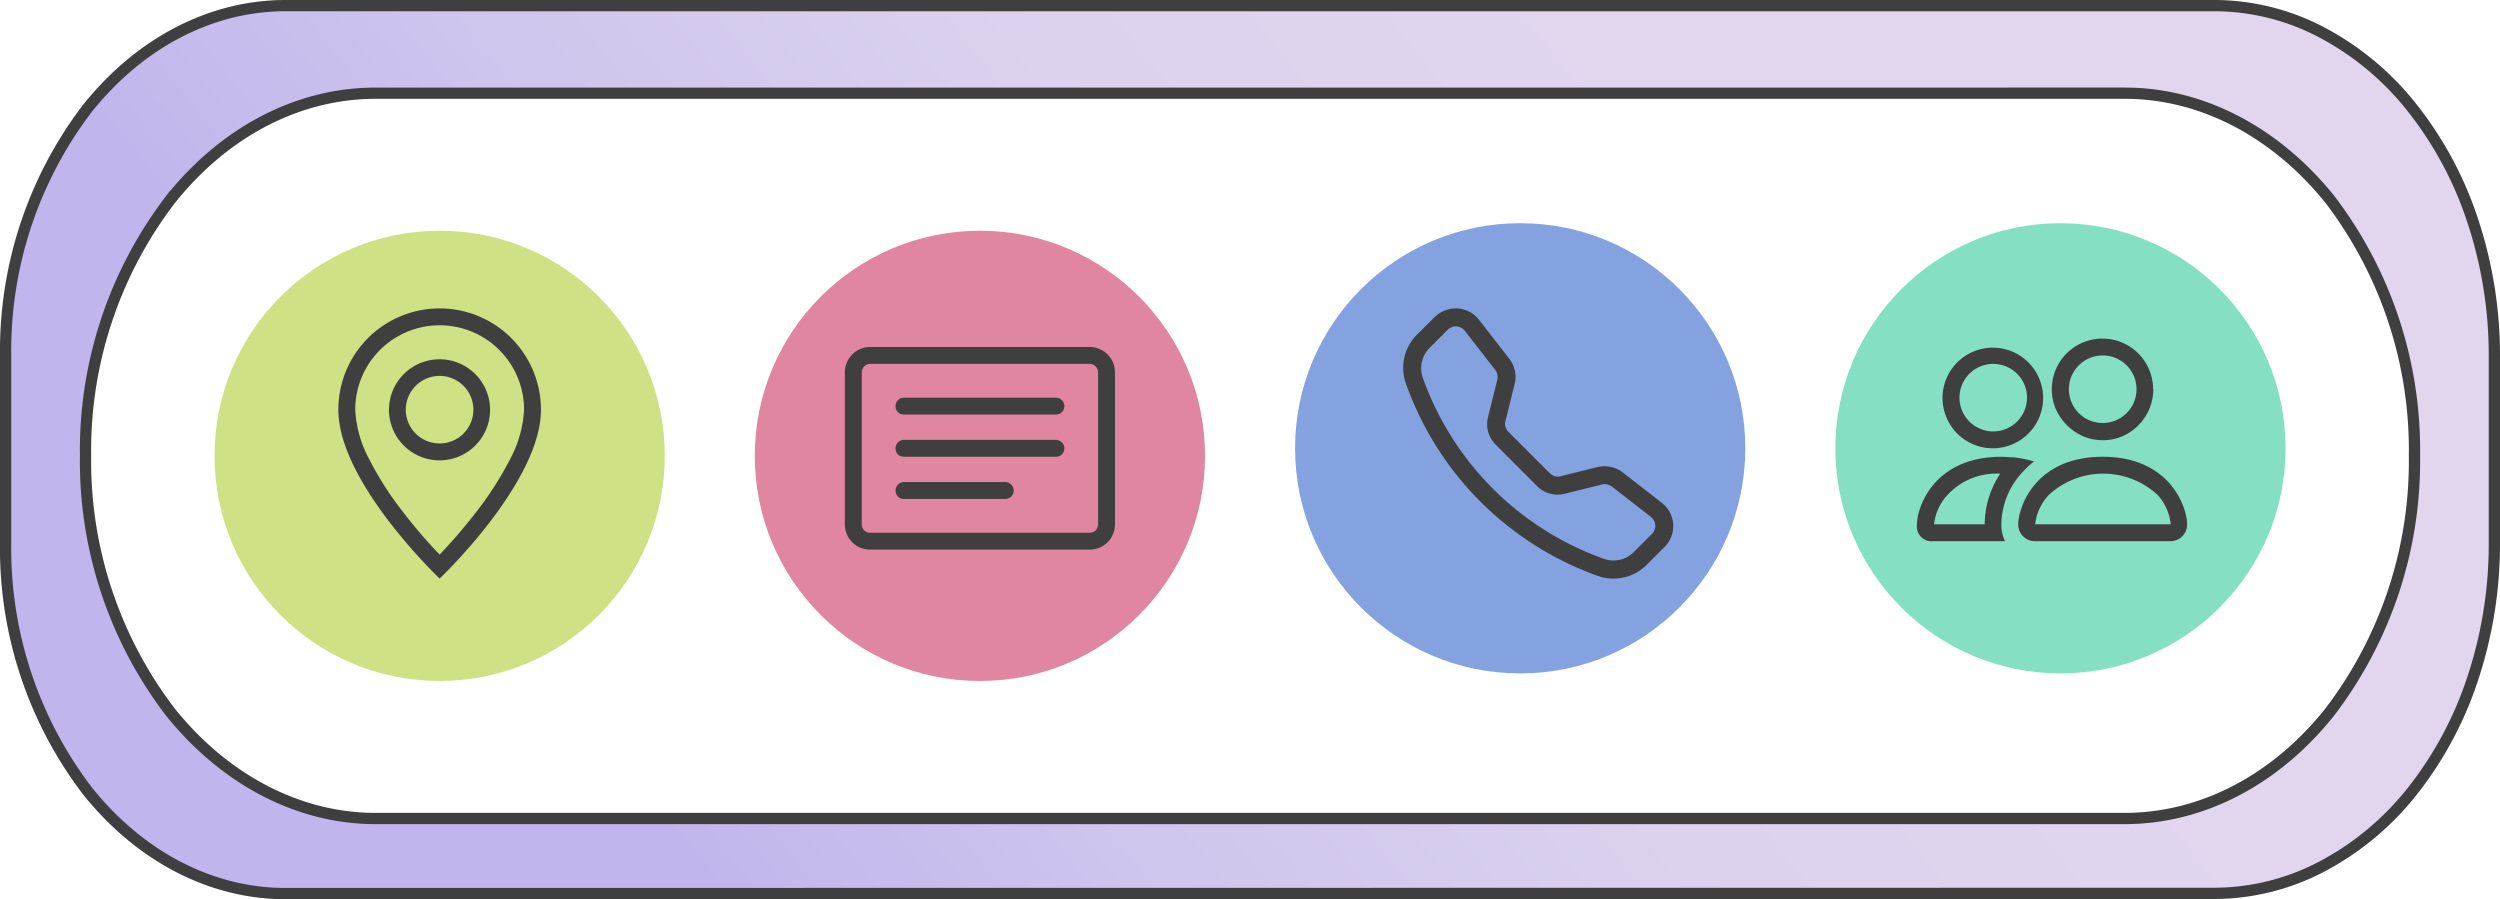 <svg xmlns="http://www.w3.org/2000/svg" xmlns:xlink="http://www.w3.org/1999/xlink" viewBox="0 0 222.11 79.89"><defs><style>.cls-1{stroke:#3f3f3f;stroke-miterlimit:10;fill:url(#linear-gradient);}.cls-2{fill:#d0e085;}.cls-3{fill:#3f3f3f;}.cls-4{fill:#e085a2;}.cls-5{fill:#85a2e0;}.cls-6{fill:#85e0c3;}</style><linearGradient id="linear-gradient" x1="33.24" y1="-275.33" x2="188.87" y2="-150.96" gradientTransform="matrix(1, 0, 0, -1, 0, -173.2)" gradientUnits="userSpaceOnUse"><stop offset="0.19" stop-color="#c0b6ed"/><stop offset="0.35" stop-color="#cfc5ed"/><stop offset="0.55" stop-color="#ddd2ee"/><stop offset="0.74" stop-color="#e1d6ee"/></linearGradient></defs><g id="Layer_2" data-name="Layer 2"><g id="Layer_1-2" data-name="Layer 1"><path class="cls-1" d="M25.36,79.39c-6.59,0-12.91-3.28-17.58-9.11a35.5,35.5,0,0,1-7.28-22V31.61a35.5,35.5,0,0,1,7.28-22C12.45,3.78,18.77.5,25.36.5H196.75a20.51,20.51,0,0,1,9.51,2.37,25.23,25.23,0,0,1,8.07,6.74,32.5,32.5,0,0,1,5.39,10.1,38,38,0,0,1,1.89,11.9V48.28a38,38,0,0,1-1.89,11.9,32.5,32.5,0,0,1-5.39,10.1A25.23,25.23,0,0,1,206.26,77a20.63,20.63,0,0,1-9.51,2.37Zm8-71.11c-6.83,0-13.38,3.39-18.21,9.44A36.7,36.7,0,0,0,7.6,40.5a36.7,36.7,0,0,0,7.55,22.78c4.83,6,11.38,9.44,18.21,9.44h155.4c6.83,0,13.38-3.39,18.21-9.44a36.7,36.7,0,0,0,7.54-22.78A36.7,36.7,0,0,0,207,17.72c-4.83-6-11.38-9.44-18.21-9.44Z"/><circle class="cls-2" cx="39.06" cy="40.5" r="20"/><path class="cls-3" d="M45.31,40.81a29.64,29.64,0,0,1-2.94,4.6,47.05,47.05,0,0,1-3.31,3.86,43.46,43.46,0,0,1-3.31-3.86,28.23,28.23,0,0,1-2.94-4.6,10.32,10.32,0,0,1-1.25-4.41,7.5,7.5,0,0,1,15,0A10.46,10.46,0,0,1,45.31,40.81ZM39.06,51.4s9-8.53,9-15a9,9,0,1,0-18,0C30.06,42.87,39.06,51.4,39.06,51.4Z"/><path class="cls-3" d="M39.06,39.4a3,3,0,0,1-2.13-.88,3,3,0,0,1,0-4.24,3,3,0,0,1,4.25,0,3,3,0,0,1,0,4.24A3,3,0,0,1,39.06,39.4Zm0,1.5a4.49,4.49,0,1,0-3.19-1.32,4.49,4.49,0,0,0,3.19,1.32Z"/><circle class="cls-4" cx="87.06" cy="40.5" r="20"/><path class="cls-3" d="M96.81,32.33a.77.77,0,0,1,.53.22.79.79,0,0,1,.22.53v13.5a.79.79,0,0,1-.22.54.76.76,0,0,1-.53.21H77.31a.74.74,0,0,1-.53-.21.79.79,0,0,1-.22-.54V33.08a.79.79,0,0,1,.22-.53.75.75,0,0,1,.53-.22Zm-19.5-1.5a2.25,2.25,0,0,0-2.25,2.25v13.5a2.24,2.24,0,0,0,2.25,2.25h19.5a2.26,2.26,0,0,0,1.59-.65,2.29,2.29,0,0,0,.66-1.6V33.08a2.25,2.25,0,0,0-2.25-2.25Z"/><path class="cls-3" d="M79.56,36.08a.79.79,0,0,1,.22-.53.75.75,0,0,1,.53-.22h13.5a.77.77,0,0,1,.53.22.76.76,0,0,1,0,1.07.76.76,0,0,1-.53.21H80.31a.74.74,0,0,1-.53-.21A.79.79,0,0,1,79.56,36.08Zm0,3.75a.79.79,0,0,1,.22-.53.75.75,0,0,1,.53-.22h13.5a.77.77,0,0,1,.53.22.76.76,0,0,1,0,1.07.76.76,0,0,1-.53.21H80.31a.74.74,0,0,1-.53-.21A.79.79,0,0,1,79.56,39.83Zm0,3.75a.79.79,0,0,1,.22-.53.75.75,0,0,1,.53-.22h9a.77.77,0,0,1,.53.22.76.76,0,0,1,0,1.07.76.76,0,0,1-.53.21h-9a.74.74,0,0,1-.53-.21A.79.79,0,0,1,79.56,43.58Z"/><circle class="cls-5" cx="135.06" cy="39.83" r="20"/><path class="cls-3" d="M130.14,29.39a1,1,0,0,0-.33-.27,1,1,0,0,0-.41-.12.85.85,0,0,0-.42.07,1,1,0,0,0-.36.23l-1.55,1.55a2.56,2.56,0,0,0-.68,2.66,26.5,26.5,0,0,0,16.17,16.16,2.55,2.55,0,0,0,2.65-.68l1.55-1.55a1,1,0,0,0,.23-.36,1,1,0,0,0,.07-.42,1,1,0,0,0-.12-.41,1.09,1.09,0,0,0-.27-.33l-3.46-2.69a1.14,1.14,0,0,0-.42-.19,1,1,0,0,0-.45,0l-3.29.82a2.61,2.61,0,0,1-1.33,0,2.66,2.66,0,0,1-1.16-.67l-3.68-3.69a2.58,2.58,0,0,1-.67-1.15,2.61,2.61,0,0,1,0-1.33l.82-3.29a1,1,0,0,0,0-.45,1.07,1.07,0,0,0-.19-.42Zm-2.66-1.22a2.57,2.57,0,0,1,.93-.6,2.71,2.71,0,0,1,1.09-.17,2.81,2.81,0,0,1,1.06.3,2.74,2.74,0,0,1,.84.71l2.69,3.46a2.61,2.61,0,0,1,.48,2.24l-.82,3.29a.89.89,0,0,0,0,.51,1.07,1.07,0,0,0,.26.45l3.69,3.69a1.07,1.07,0,0,0,.45.26,1,1,0,0,0,.51,0l3.29-.82a2.71,2.71,0,0,1,1.17,0,2.57,2.57,0,0,1,1.07.5l3.46,2.69a2.61,2.61,0,0,1,.24,3.91l-1.55,1.55A4.17,4.17,0,0,1,142,51.18,28.11,28.11,0,0,1,124.88,34a4.17,4.17,0,0,1,1.05-4.31l1.56-1.55Z"/><circle class="cls-6" cx="183.06" cy="39.83" r="20"/><path class="cls-3" d="M192.81,48.08a1.47,1.47,0,0,0,1.5-1.5c0-1.5-1.5-6-7.5-6s-7.5,4.5-7.5,6a1.47,1.47,0,0,0,1.5,1.5Zm-12-1.5h0A4.57,4.57,0,0,1,182,44a7.11,7.11,0,0,1,9.72,0,4.64,4.64,0,0,1,1.14,2.58h-12Zm6-9a3,3,0,0,0,2.12-.87,3,3,0,0,0-2.12-5.13,3,3,0,1,0,0,6Zm4.5-3A4.58,4.58,0,0,1,190,37.77a4.6,4.6,0,0,1-1.46,1,4.43,4.43,0,0,1-1.72.34,4.48,4.48,0,0,1-1.73-.34,4.6,4.6,0,0,1-1.46-1,4.77,4.77,0,0,1-1-1.46,4.45,4.45,0,0,1-.34-1.73,4.5,4.5,0,0,1,9,0ZM180.71,41a9.68,9.68,0,0,0-1.84-.37c-.36,0-.71-.05-1.06-.05-6,0-7.5,4.5-7.5,6a1.32,1.32,0,0,0,1.5,1.5h6.32a3.35,3.35,0,0,1-.32-1.5,6.86,6.86,0,0,1,1.63-4.35A8.73,8.73,0,0,1,180.71,41Zm-3,1.08a8.22,8.22,0,0,0-1.38,4.5h-4.5A4.54,4.54,0,0,1,173,44a5.89,5.89,0,0,1,4.74-1.91Zm-5.13-6.75a4.47,4.47,0,1,1,1.31,3.19,4.52,4.52,0,0,1-1.31-3.19Zm4.5-3a3,3,0,1,0,2.12,5.13,3,3,0,0,0-2.12-5.13Z"/></g></g></svg>